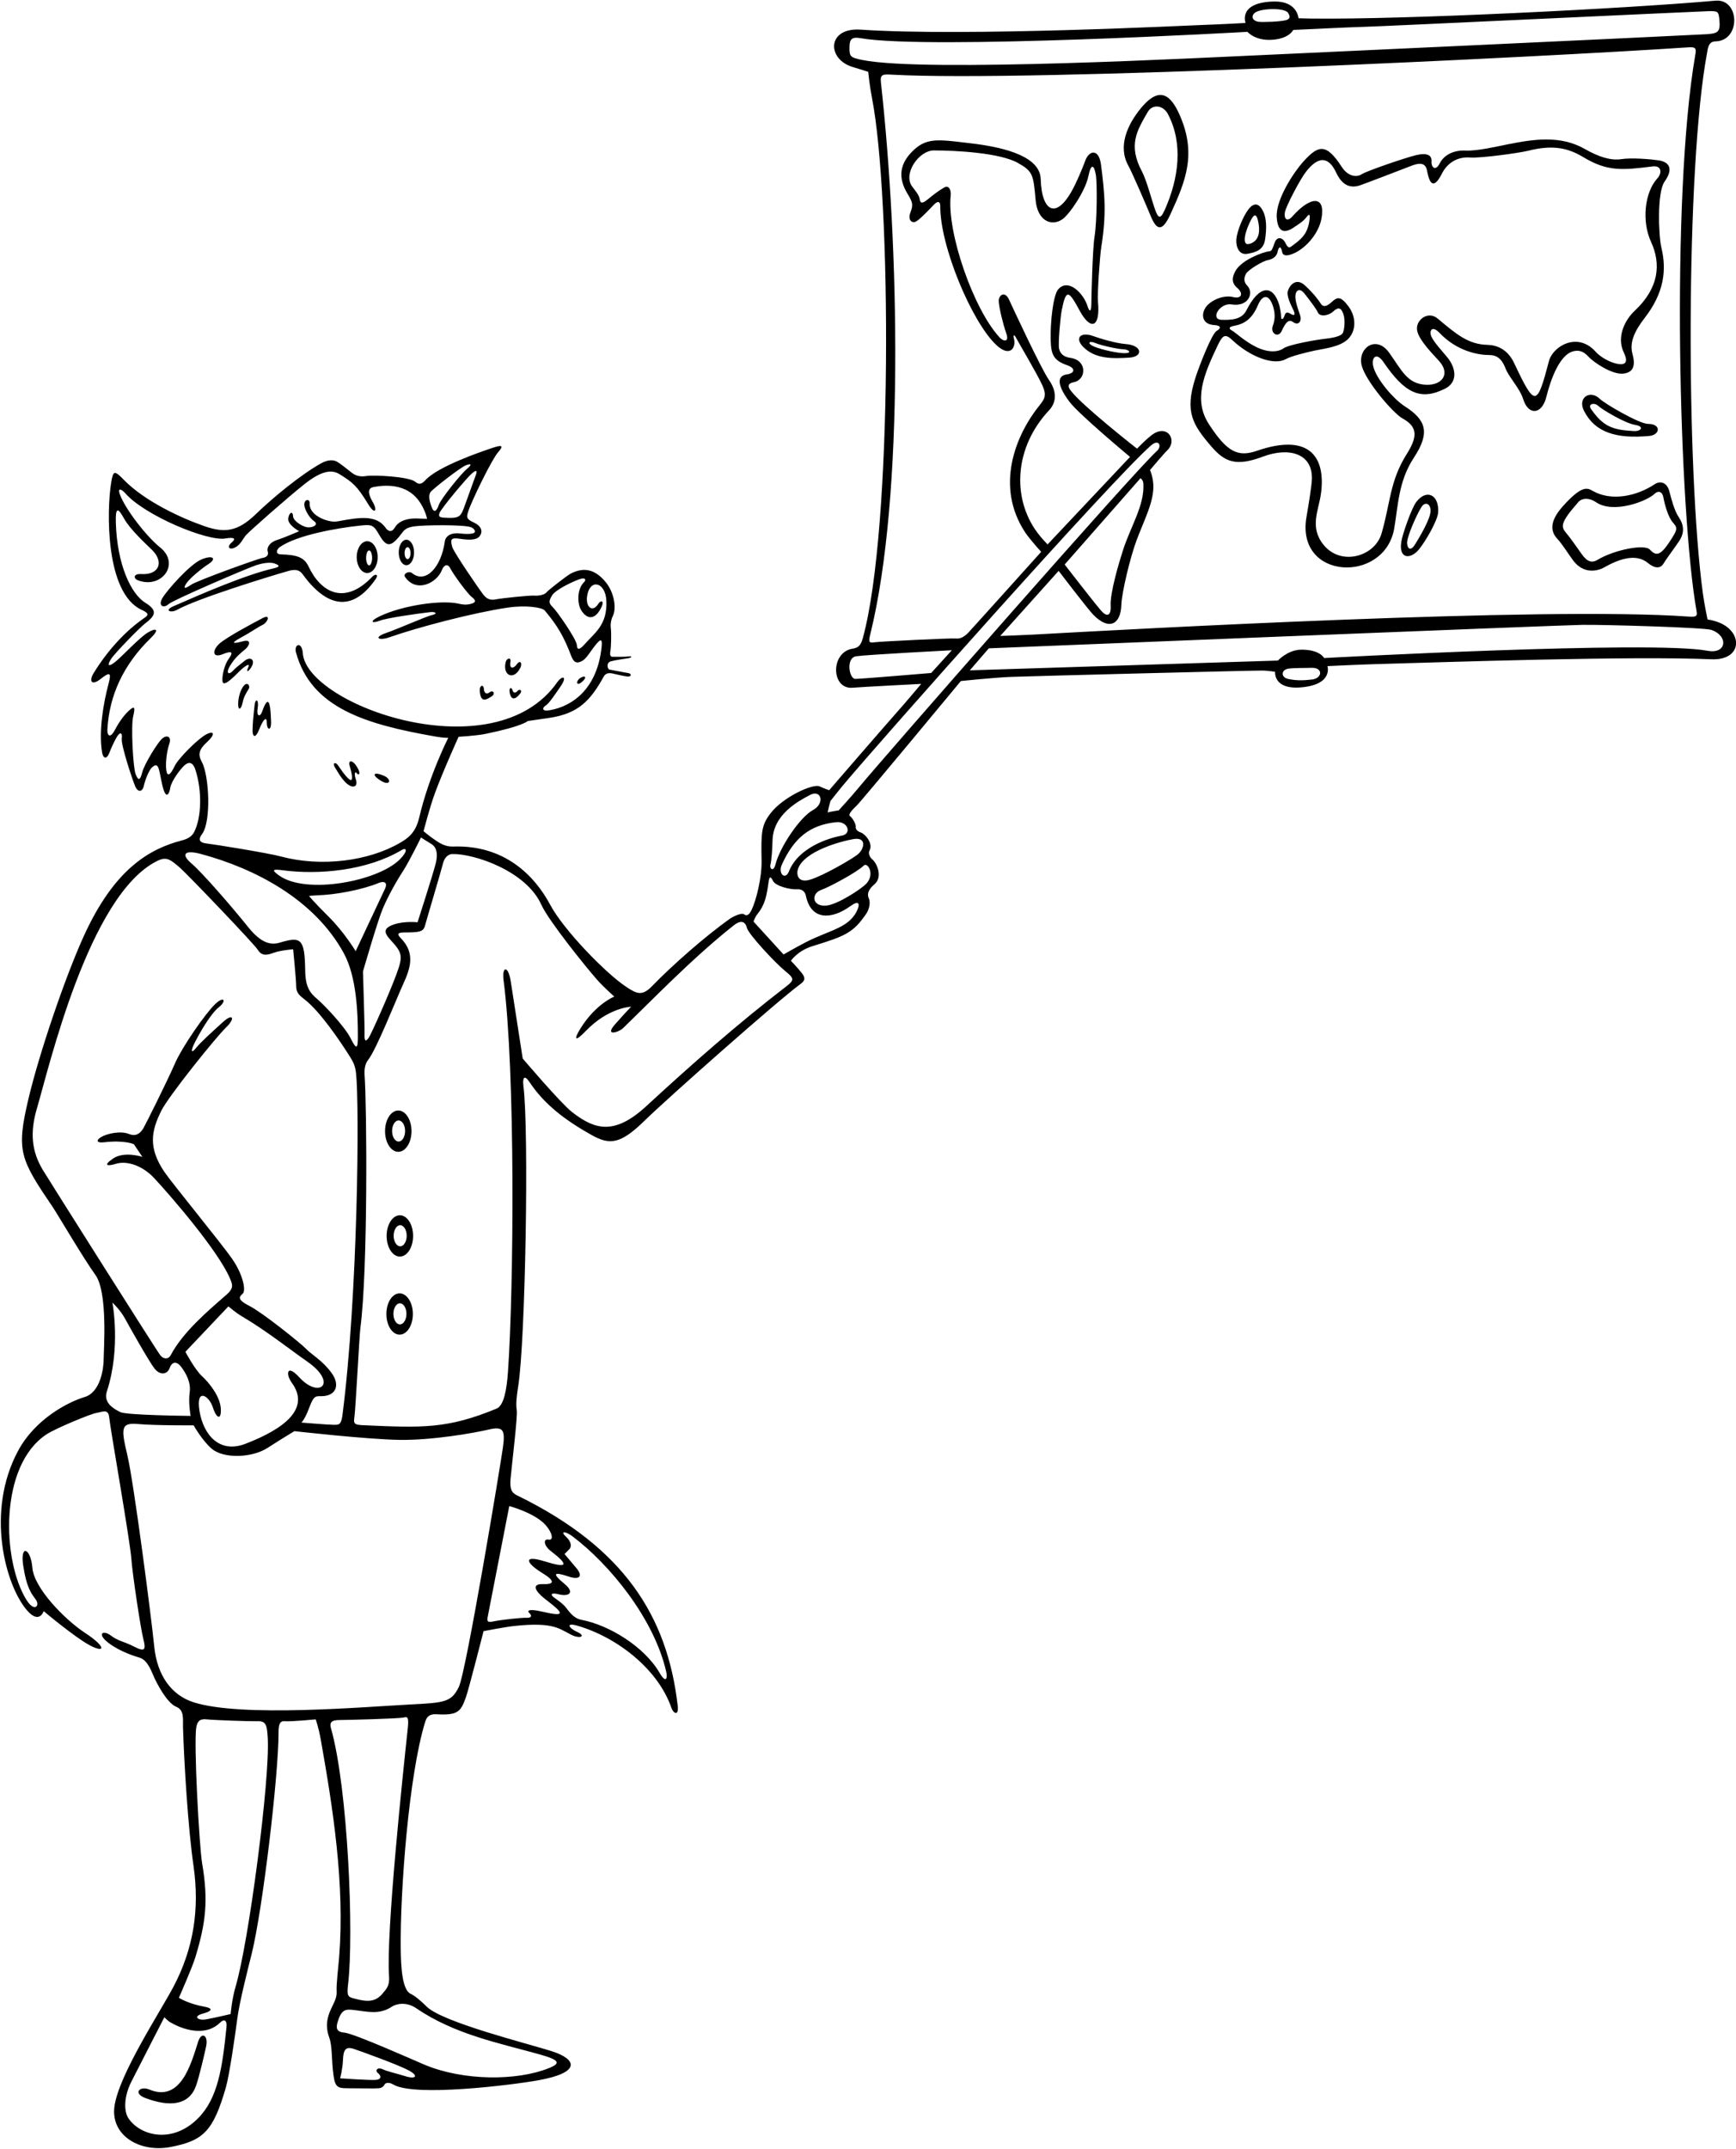 <?xml version="1.0" encoding="UTF-8"?>
<svg xmlns="http://www.w3.org/2000/svg" xmlns:xlink="http://www.w3.org/1999/xlink" width="547pt" height="677pt" viewBox="0 0 547 677" version="1.1">
<g id="surface1">
<path style=" stroke:none;fill-rule:nonzero;fill:rgb(0%,0%,0%);fill-opacity:1;" d="M 541.469 196.031 C 539.469 195.281 538.035 195.148 538.035 195.148 C 538.035 195.148 537.016 190.32 536.562 186.957 C 531.289 148.086 531.164 52.711 537.871 16.711 C 538.148 15.223 538.262 13.086 540.543 13.035 C 548.605 12.848 548.23 -0.473 540.539 0.211 C 511.91 2.742 442.395 6.23 412.914 5.844 C 410.914 5.82 409.145 5.742 409.145 5.742 C 409.145 5.742 408.812 0.332 401.477 0.477 C 389.938 0.703 392.469 7.234 392.469 7.234 C 392.469 7.234 384.344 7.684 379.566 7.836 C 374.789 7.984 304.289 11.586 271.164 9.336 C 260.512 8.609 260.434 18.703 268.766 21.133 C 271.164 21.836 273.566 22.633 273.566 22.633 C 273.566 22.633 273.969 26.836 274.766 30.934 C 280.84 62.066 281.383 166.391 271.867 201.031 C 271.242 203.309 270.488 204.047 268.664 204.336 C 261.516 205.469 261.859 217.406 268.801 216.633 C 270.375 216.461 290.266 215.434 290.266 215.434 C 290.266 215.434 285.242 221.441 282.469 224.531 C 279.691 227.625 261.266 248.934 261.266 248.934 C 261.266 248.934 259.266 248.234 258.266 247.734 C 256.242 246.723 246.738 251.043 242.766 256.234 C 239.914 259.961 239.781 262.18 239.969 271.234 C 240.07 276.293 238.289 283.836 236.664 286.934 C 235.977 288.246 235.219 288.656 234.469 288.031 C 233.742 287.43 231.004 288.684 229.914 289.461 C 222.059 295.078 212.051 303.867 205.469 310.633 C 202.359 313.824 200.746 313.152 197.316 310.875 C 190.629 306.434 177.512 292.785 173.406 285.09 C 168.453 275.805 158.988 266.133 142.789 266.672 C 140.539 266.746 138.965 265.91 136.969 264.531 C 134.969 263.156 133.453 261.832 133.453 261.832 C 133.453 261.832 135.414 254.359 136.867 250.336 C 139.316 243.531 144.496 232.102 144.496 232.102 C 144.496 232.102 150.137 231.766 152.855 231.211 C 164.789 228.77 166.289 227.141 166.289 227.141 C 166.289 227.141 171.426 226.395 173.164 226.133 C 182.16 224.773 185.988 220.816 190.266 213.074 C 190.527 212.602 191.23 211.77 192.918 212.145 C 194.605 212.52 196.867 213.07 197.867 213.133 C 198.867 213.195 199.164 212.211 197.914 212.02 C 196.664 211.836 192.715 211.023 192.066 210.934 C 191.422 210.844 190.875 208.762 192.5 208.32 C 194.121 207.879 196.914 207.531 198.039 207.336 C 199.164 207.133 199.297 206.605 197.918 206.793 C 196.539 206.98 193.555 206.863 192.98 206.895 C 192.406 206.926 192.078 206.34 192.328 205.09 C 192.578 203.84 192.656 199.27 192.473 197.957 C 192.281 196.645 192.566 195.133 193.066 194.133 C 194.348 191.57 193.488 186.676 190.969 183.527 C 187.395 179.055 183.699 178.664 179.766 180.734 C 178.578 181.359 172.645 185.984 172.164 186.633 C 171.688 187.281 169.93 187.758 168.367 187.633 C 166.805 187.508 158.051 188.445 156.176 188.82 C 154.301 189.195 153.254 188.598 152.066 187.031 C 150.883 185.469 143.016 174.027 142.516 172.34 C 141.719 169.648 142.297 169.332 144.98 169.734 C 147.48 170.109 149.914 170.211 150.98 169.086 C 151.898 168.109 152.445 166.035 149.164 164.531 C 146.809 163.453 147.008 162.801 147.566 161.031 C 148.539 157.949 154.949 144.703 156.969 142.434 C 158.387 140.836 158.723 139.934 155.664 140.934 C 151.059 142.441 138.039 146.953 134.066 151.234 C 132.789 152.609 132.027 152.73 130.855 151.77 C 128.801 150.094 117.652 149.586 115.477 149.945 C 113.977 150.195 112.367 150.121 110.867 148.934 C 109.367 147.746 107.289 146.086 106.23 145.461 C 105.164 144.836 103.414 144.711 101.164 145.961 C 95.02 149.375 86.211 156.539 80.543 162.02 C 74.77 167.598 70.637 167.891 64.535 165.789 C 56.957 163.18 45.508 157.82 39.031 151.16 C 36.004 148.051 35.652 148.227 35.02 152.086 C 33.613 160.633 33.098 186.855 44.668 192.133 C 46.699 193.059 46.957 193.656 45.703 194.508 C 39.418 198.77 33.797 205.098 29.566 211.934 C 27.832 214.734 28.996 215.977 31.52 214.016 C 34.625 211.598 35.195 211.676 34.168 215.531 C 32.547 221.605 31.066 230.422 32.168 237.031 C 32.488 238.965 33.645 239.395 34.523 236.988 C 35 235.68 36.25 232.965 37.062 231.777 C 37.875 230.59 38.617 230.734 38.367 232.734 C 38.117 234.734 41.73 245.711 42.605 247.711 C 43.48 249.711 44.891 249.527 45.328 247.527 C 45.766 245.527 47.016 242.477 47.926 241.715 C 48.832 240.953 49.547 240.605 50.043 242.27 C 50.535 243.934 51.105 248.086 51.855 249.586 C 52.605 251.086 53.293 250.211 53.668 248.086 C 54.043 245.961 56.863 242.215 58.121 241.098 C 59.375 239.98 60.73 239.836 61.605 242.586 C 63.691 249.137 63.547 257.504 61.145 262.16 C 60.531 263.348 59.305 264.234 57.367 264.734 C 47.168 267.367 36.098 273.633 26.469 294.734 C 20.605 307.57 12.355 331.781 8.969 346.133 C 5.066 362.652 6.293 365.035 16.668 380.332 C 18.234 382.645 26.117 396.133 30.066 401.633 C 34.016 407.133 32.668 425.086 32.668 428.086 C 32.668 431.086 31.668 438.586 26.668 440.086 C 21.668 441.586 11.168 446.836 5.668 457.086 C -4.598 476.211 1.707 499.363 8.469 507.234 C 12.418 511.836 13.766 507.531 13.766 507.531 C 13.766 507.531 23.617 515.836 28.367 518.336 C 33.117 520.836 33.566 518.836 26.867 514.434 C 20.168 510.031 10.703 500.152 10.203 493.902 C 9.703 487.652 6.297 486.332 7.297 493.082 C 8.297 499.832 9.727 501.82 11.227 503.82 C 12.727 505.82 10.867 508.031 8.367 504.031 C 0.535 491.504 -0.234 461.598 14.668 451.836 C 17.566 449.934 28.668 445.336 30.418 445.086 C 32.168 444.836 34.168 443.586 34.418 446.586 C 34.668 449.586 41.016 485.434 41.418 491.336 C 41.703 495.582 44.293 512.961 45.168 516.336 C 46.043 519.711 45.656 520.473 42.281 518.723 C 38.906 516.973 37.418 517.086 34.918 515.211 C 32.418 513.336 30.418 514.656 34.168 517.531 C 37.918 520.406 42.793 521.832 44.043 522.211 C 45.289 522.586 46.668 523.805 48.066 527.234 C 49.465 530.66 52.766 536.531 55.469 537.633 C 58.168 538.734 57.578 541.453 57.668 544.336 C 58.008 555.234 59.234 575.727 60.969 587.734 C 62.941 601.398 61.016 613.871 54.566 626.031 C 50.52 633.672 37.449 653.57 36.066 663.531 C 34.797 672.699 44.035 678.199 53.766 676.332 C 64.129 674.348 67.207 671.293 71.168 657.582 C 72.266 653.785 74.105 641.086 74.766 635.934 C 75.426 630.781 78.016 620.633 79.266 615.633 C 82.758 601.668 87.781 559.168 87.766 545.836 C 87.766 543.199 88.168 542.035 89.789 542.211 C 91.414 542.387 99.469 541.633 99.469 541.633 C 99.469 541.633 100.355 543.961 101.105 548.188 C 104.867 569.387 108.684 593.555 106.867 616.434 C 106.617 619.582 105.941 625.133 106.066 627.133 C 106.191 629.133 105.562 630.227 104.367 632.734 C 102.496 636.648 102.863 639.484 103.766 641.934 C 104.641 644.309 104.516 648.582 104.867 651.934 C 105.406 657.113 105.852 657.832 109.289 657.832 C 113.039 657.832 118.117 657.957 119.367 657.832 C 120.617 657.707 120.992 656.969 121.254 656.547 C 121.516 656.125 122.594 655.859 123.867 656.633 C 130.445 660.633 161.223 656.832 169.566 655.332 C 183.027 652.918 181.984 648.75 173.766 646.133 C 166.371 643.777 139.473 637.066 134.469 632.133 C 132.766 630.457 130.777 628.715 129.402 628.09 C 126.746 626.879 126.34 619.809 126.266 614.031 C 126.039 595.707 128.848 558.926 133.969 542.434 C 134.426 540.961 135.145 539.875 137.543 540.02 C 144.398 540.434 145.223 539.09 146.82 534.609 C 147.719 532.086 152.367 513.836 152.367 513.836 C 152.367 513.836 159.18 512.504 162.105 512.203 C 167.645 511.633 172.984 511.426 176.867 513.336 C 179.664 514.711 180.344 515.383 181.969 515.633 C 183.594 515.883 183.891 514.961 181.969 514.133 C 179.297 512.988 178.016 510.98 181.969 512.133 C 194.555 515.801 207.379 525.863 211.566 538.031 C 212.172 539.793 213.93 540.703 213.539 537.336 C 210.285 509.012 196.512 487.609 163.469 471.336 C 161.789 470.508 160.512 470.035 160.871 465.902 C 161.23 461.77 163.156 445.984 162.828 444.211 C 162.504 442.434 162.781 439.832 163.281 436.707 C 165.566 422.422 166.711 356.07 164.926 342.082 C 164.625 339.73 165.109 338.27 166.859 340.895 C 171.617 348.035 178.188 352.934 186.367 357.531 C 192.133 360.777 195.52 360.441 203.039 353.086 C 210.305 345.98 245.195 315.105 252.164 310.031 C 253.816 308.836 253.789 307.969 252.516 306.375 C 251.246 304.777 249.219 302.664 249.219 302.664 C 249.219 302.664 251.266 299.508 256.066 298.031 C 266.348 294.875 268.883 293.855 273.012 287.734 C 273.738 286.656 274.414 284.461 273.766 283.031 C 272.906 281.152 274.289 279.633 275.566 278.531 C 278.164 276.293 276.402 271.941 274.766 270.633 C 274.141 270.133 273.469 268.809 273.969 267.934 C 275.16 265.844 272.855 262.762 270.969 262.133 C 270.219 261.883 269.516 261.203 269.641 260.453 C 269.766 259.703 268.617 257.633 267.867 257.133 C 267.117 256.633 268.441 255.184 269.969 253.734 C 271.492 252.281 302.766 214.531 302.766 214.531 C 302.766 214.531 313.211 213.445 318.469 213.234 C 323.723 213.023 396.172 211.156 398.039 211.234 C 399.914 211.316 401.766 211.633 401.766 211.633 C 401.766 211.633 401.156 217.301 409.969 216.531 C 420.199 215.645 418.266 209.836 418.266 209.836 C 418.266 209.836 428.418 209.355 432.664 209.234 C 455.922 208.57 514.164 206.586 539.164 207.684 C 549.164 208.121 549.277 198.961 541.469 196.031 Z M 395.164 4.234 C 396.613 2.578 404.762 2.332 405.848 4.039 C 406.535 5.117 406.602 5.941 405.23 6.344 C 403.566 6.836 397.547 7.062 396.367 6.836 C 394.988 6.566 394.062 5.492 395.164 4.234 Z M 271.848 18.918 C 267.855 18.121 267.637 17.84 267.664 14.836 C 267.695 12.219 268.469 11.555 271.285 12.043 C 292.715 15.754 393.066 10.031 393.066 10.031 C 393.066 10.031 395.43 12.906 400.867 12.531 C 406.305 12.156 407.469 9.434 407.469 9.434 C 407.469 9.434 426.312 8.516 430.367 8.434 C 434.418 8.352 535.43 3.578 538.367 3.516 C 541.305 3.453 541.516 3.609 541.766 6.234 C 542.129 10.027 541.34 10.523 537.855 10.77 C 534.422 11.016 403.602 17.09 399.414 17.27 C 378.922 18.164 291.555 22.859 271.848 18.918 Z M 274.234 199.754 C 285 156.086 283.273 77.438 277.566 25.934 C 277.273 23.289 278.25 23.367 281.266 23.531 C 324.188 25.906 485.785 18 532.062 14.906 C 534.414 14.75 534.512 15.336 534.164 17.336 C 526.383 62.41 529.086 161.664 534.586 192.586 C 534.855 194.113 534.48 194.406 532.066 194.234 C 486.625 190.98 355.766 198.234 325.477 199.914 C 322.23 200.098 315.164 200.336 315.164 200.336 L 333.566 179.836 C 333.566 179.836 342.68 191.789 344.469 193.633 C 349.336 198.656 353.129 196.883 353.336 190.5 C 353.457 186.684 356.102 175.562 358.164 170.086 C 360.648 163.496 363.742 157.77 363.391 152.465 C 363.223 149.965 362.359 148.062 362.359 148.062 C 362.359 148.062 366.867 142.734 367.664 142 C 371.273 138.691 367.738 133.219 362.75 137.164 C 360.75 138.75 358.266 141.336 358.266 141.336 C 358.266 141.336 341 127.836 337.387 123.059 C 335.812 120.977 337.465 120.586 338.414 120.387 C 342.332 119.562 342.652 113.477 337.266 112.734 C 334.852 112.398 334.02 111.188 333.699 109.809 C 333.379 108.43 334.07 100.121 334.566 97.633 C 335.906 90.93 336.742 91.445 340.148 97.785 C 343.621 104.246 346.73 103.277 345.969 95.133 C 345.719 92.469 346.555 80.645 347.008 77.812 C 348.664 67.426 348.141 61.281 346.902 51.797 C 346.254 46.844 343.16 47.113 341.848 50.887 C 341.184 52.805 339.516 56.586 338.766 58.133 C 333.148 69.746 328.223 66.992 327.914 56.395 C 327.723 49.727 317.949 46.508 305.414 45.086 C 295.566 43.965 291.816 43.113 287.164 48 C 283.293 52.074 283.09 56.309 285.957 61.043 C 287.621 63.793 287.781 64.516 286.867 66.934 C 285.949 69.352 287.363 70.344 288.496 69.844 C 289.633 69.344 292.797 66.047 294.215 64.531 C 295.629 63.016 296.285 63.688 296.27 64.809 C 296.109 77.438 306.25 101.5 313.914 108.668 C 318.359 112.82 320.195 109.348 319.5 106.75 C 319.129 105.355 319.586 105.281 320.164 106.434 C 320.75 107.586 326.848 117.859 328.43 121.359 C 329.797 124.383 329.277 125.547 327.664 127.531 C 319.816 137.219 313.555 153.238 322.969 167.633 C 324.391 169.809 328.066 173.836 328.066 173.836 C 328.066 173.836 306.664 197.648 305.164 199.234 C 303.664 200.816 302.391 201.289 301.164 201.133 C 299.941 200.977 277.562 202.062 275.73 202.312 C 273.746 202.586 273.602 202.324 274.234 199.754 Z M 349.969 190.836 C 350.133 193.25 349.238 195.051 346.82 192.215 C 344.406 189.383 335.469 177.836 335.469 177.836 L 359.367 150.633 C 359.367 150.633 360.172 151.184 360.25 152.25 C 360.75 159 356.285 165.758 353.875 173.23 C 352.566 177.285 349.695 186.914 349.969 190.836 Z M 330.5 119.664 C 328.086 116.25 319.207 97.137 317.914 94.336 C 316.629 91.531 314.609 92.98 314.691 94.895 C 314.773 96.812 316.008 101.996 317.055 104.961 C 318.105 107.93 316.164 107.586 315 106.336 C 306.777 97.523 298.254 73.125 299.566 61.531 C 299.715 60.223 299.188 58.102 297.438 59.102 C 295.688 60.102 294 61.434 292.164 62.934 C 290.336 64.434 289.934 63.801 289.766 62.633 C 289.602 61.469 288.285 59.898 287.469 58.836 C 284.371 54.801 289.547 47.391 294.23 47.391 C 300.93 47.391 314.961 48.094 320.715 51.316 C 325.523 54.012 325.598 55.059 326.316 63.059 C 326.902 69.566 331.281 71.402 334.664 69.133 C 337.02 67.555 342 60.086 342.914 55.586 C 343.836 51.086 344.773 52.148 345.273 54.984 C 345.773 57.816 345.648 69.82 344.879 74.562 C 344.246 78.48 343.898 93.484 343.867 95.934 C 343.836 98.383 343.246 98.293 342.664 96.418 C 341.438 92.441 336.594 87.488 333.414 91.168 C 331.836 93 330.898 101.566 331.066 107.234 C 331.195 111.633 331.902 113.559 336.336 115.086 C 338.801 115.934 338.898 117.547 336.062 117.965 C 333.594 118.328 332.445 120.523 336.98 126.57 C 339.93 130.508 356.066 143.934 356.066 143.934 L 330.086 171.5 C 330.086 171.5 328.25 169.664 326.836 167.75 C 318.711 156.762 319.672 140.852 330.566 129.234 C 333.066 126.566 332.914 123.086 330.5 119.664 Z M 269.484 213.863 C 267.566 213.863 266.434 207.234 269.766 206.734 C 273.102 206.234 299.914 204.836 299.914 204.836 L 293.414 212 C 293.414 212 271.402 213.863 269.484 213.863 Z M 242.75 272.414 C 243.086 271.164 243.367 267.531 243.414 264.836 C 243.57 256.539 251.598 252.352 255.25 250.414 C 258.742 248.566 260.066 253.047 256.172 255.172 C 252.027 257.434 245.723 266.852 244.336 272.336 C 243.699 274.836 242.414 273.664 242.75 272.414 Z M 263.5 259 C 267.141 258.621 268.5 262.664 265.266 263.234 C 261.238 263.938 251.617 266.918 248.586 274.5 C 247.414 277.414 245.086 275.164 246.336 272.414 C 250.062 264.211 254.926 259.887 263.5 259 Z M 135.867 265.836 C 137.164 266.602 138.25 268.281 137.25 272.148 C 136.25 276.016 131.566 290.531 131.566 290.531 C 131.566 290.531 127.398 290.066 124.066 291.234 C 120.734 292.398 120.906 293.785 123.07 296.121 C 126.871 300.215 127.016 301.219 124.867 307.031 C 122.676 312.961 116.965 325.816 116.164 326.934 C 115.164 328.336 114.766 327.934 114.867 325.531 C 114.938 323.887 114.367 306.031 114.367 306.031 C 114.367 306.031 118.934 290.234 120.566 286.336 C 122.199 282.434 124.898 277.602 126.969 274.434 C 129.031 271.266 132.645 263.816 132.645 263.816 C 132.645 263.816 134.566 265.066 135.867 265.836 Z M 100.066 282.031 C 105.633 281.883 114.066 280.324 119.367 278.133 C 120.898 277.5 122.277 277.863 121.309 279.977 C 120.34 282.086 112.066 299.633 112.066 299.633 C 112.066 299.633 108.504 293.688 103.539 288.754 C 98.57 283.82 97.367 282.234 97.367 282.234 C 97.367 282.234 99.168 282.059 100.066 282.031 Z M 87.969 275.816 C 85.637 274.152 85.672 273.688 88.969 274.133 C 100.336 275.664 115.621 274.297 126.57 267.773 C 128.137 266.84 128.633 268.066 125.969 270.734 C 119.031 277.668 96.461 281.883 87.969 275.816 Z M 174 187.5 C 175.133 185.664 181.145 182.852 183 182.336 C 184.434 181.934 184.75 182.664 184.066 183.336 C 181.613 185.727 181.992 190.383 183.086 192.164 C 184.977 195.266 187.605 195.43 189.586 191.086 C 190.414 189.25 189.336 188.914 188.5 190.25 C 186.664 193.184 184.254 191.145 185.086 187.25 C 186.164 182.184 190.836 183.52 191.066 189.336 C 191.367 196.848 187.473 199.27 184.164 203 C 182.867 204.469 181.852 205.066 181.766 203.234 C 181.684 201.398 175.504 192.539 174.164 191.25 C 172.828 189.961 172.867 189.336 174 187.5 Z M 148.75 149.086 C 150.336 147.75 150.414 148.449 149.867 149.836 C 149.316 151.219 147.445 156.617 146.164 160.031 C 145.191 162.633 144.582 163.254 141.164 163.133 C 138.836 163.051 137.969 163.031 138.5 161.586 C 139.031 160.133 147.172 150.41 148.75 149.086 Z M 135.676 154.992 C 136.426 153.992 145.016 147.273 146.762 146.59 C 148.676 145.84 148.668 146.441 147.086 147.75 C 145.164 149.336 138.879 157.203 138.246 159.09 C 137.609 160.973 136.762 161.758 136.012 159.758 C 135.262 157.758 134.926 155.992 135.676 154.992 Z M 63.672 262.73 C 66.609 258.797 65.922 244.254 63.582 240 C 62.301 237.664 62.684 236.066 65.266 233.734 C 67.852 231.398 67.582 230 65 231.336 C 62.418 232.664 56.133 238.934 54.969 241.434 C 53.801 243.934 52.75 244.914 52.418 242.75 C 52.082 240.586 52.516 236.734 53.348 234.32 C 54.18 231.902 52.418 231.336 50.918 232.836 C 49.418 234.336 45.48 240.719 44.812 243.305 C 44.148 245.887 43.582 246 42.75 243.914 C 41.918 241.836 41.219 228.719 41.969 225.633 C 42.719 222.551 42.25 222.414 40.75 223.75 C 39.25 225.086 37.668 227.164 36.168 230 C 34.668 232.836 33.75 231.586 33.832 229.914 C 34.379 219.012 38.98 209.266 47.5 201 C 50.332 198.25 49.27 197.637 46.586 199.254 C 43.902 200.871 38.723 206.531 36.418 208.414 C 34.109 210.301 33.684 209.648 34.969 207.633 C 36.25 205.617 44.164 197.609 45.566 196.531 C 48.75 194.086 49.996 192.477 45.832 189.914 C 41.234 187.09 36.918 177.836 36.5 164.75 C 36.34 159.672 37.168 159.836 39.082 163.336 C 41 166.836 46.145 171.488 47.918 173.25 C 51.809 177.113 50.062 181.176 44.566 180.836 C 41.898 180.664 42.082 182.25 43.332 182.75 C 50.82 185.746 57 177.664 50.418 172.414 C 46.184 169.039 39.438 160.383 37.734 155.645 C 36.984 153.562 38.316 154.062 39.48 155.395 C 45.613 162.402 65.324 170.578 70.969 169.633 C 73.75 169.164 74.473 169.609 73.066 170.836 C 71.148 172.5 72.469 173.336 74.168 172.414 C 75.867 171.5 76.5 169.75 77.5 168.586 C 78.5 167.414 90.809 156.547 96.082 152.395 C 101.355 148.242 104.539 147.863 106.957 149.363 C 111.172 151.98 112.422 152.941 116.105 158.961 C 118.148 162.293 119.027 160.801 117.445 158.133 C 115.863 155.465 115.836 153.766 117.664 153.434 C 120.117 152.988 128.27 151.578 132.586 158.664 C 134.227 161.363 134.566 163.434 134.566 163.434 C 134.566 163.434 132.73 163.387 131.664 163.336 C 129.035 163.207 125.801 163.754 124.367 166.234 C 123.422 167.867 122.262 167.367 121.512 166.285 C 118.66 162.164 113.367 162.914 106.656 164.191 C 104.996 164.508 103.75 164.164 102.664 163.836 C 100.223 163.082 97.418 161.227 97.582 158.586 C 97.668 157.25 96.25 157.086 95.918 158.5 C 95.582 159.914 97.363 163.09 98.863 164.09 C 100.363 165.09 99.148 166.051 97.367 166.133 C 95.582 166.219 92.332 164.086 92.332 162.586 C 92.332 161.086 91.168 161.164 90.832 163.25 C 90.5 165.336 94.266 167.336 94.266 167.336 C 94.266 167.336 89.969 169.234 87.332 170.086 C 84.699 170.934 84.02 172.719 84.355 173.719 C 84.688 174.719 84.191 175.52 82.75 175.75 C 81.309 175.98 62.082 182.898 60.168 184.234 C 58.25 185.566 57.602 185.504 58.684 183.836 C 59.77 182.172 63.316 179.242 65.832 177.586 C 68.348 175.926 67.051 174.734 63.469 176.234 C 59.883 177.734 52.668 185.836 51.168 188.414 C 49.668 191 51.668 191.664 53.082 190.336 C 54.5 189 78.074 178.906 80.75 178.039 C 83.43 177.172 85.469 177.133 86.5 177.5 C 87.531 177.867 88.852 178.449 86.266 179.031 C 77.285 181.062 62.887 187.367 54.582 191 C 51.684 192.27 53.75 193.25 55.832 192.086 C 62.035 188.609 84.449 181.684 90.969 179.836 C 93.434 179.133 94.574 179.82 95.309 180.84 C 102.703 191.031 110.836 193.336 118.402 182.367 C 119.379 180.953 118.27 180.68 117.379 181.609 C 108.5 190.914 101.07 186.574 97.238 178.484 C 95.91 175.68 93.852 174.781 88.469 174.633 C 86.648 174.586 87.164 173.039 88.164 172.34 C 93.602 168.535 106.312 166.336 113.336 165.586 C 117.125 165.176 117.641 165.246 119.5 168.5 C 121.891 172.684 123.336 172.387 126.867 167.633 C 127.395 166.922 128.227 166.191 130.164 165.871 C 133.555 165.316 146.348 165.254 148.414 166.086 C 149.664 166.586 150.133 167.781 148.969 168.031 C 147.801 168.281 146.992 168.246 144.664 168.031 C 141.586 167.75 140.336 169.25 140.164 170.5 C 139.086 178.621 134.148 184.027 129.848 180.547 C 128.797 179.695 126.996 180.797 127.562 181.645 C 131.113 186.977 137.711 183.668 139.27 179.504 C 139.77 178.172 141 177.25 141.914 179.086 C 142.836 180.914 147.246 186.988 148.66 188.07 C 150.078 189.156 149.965 189.816 148.398 190.215 C 146.832 190.617 145.945 190.48 144.312 190.129 C 138.938 188.977 126.965 190.656 119.664 194.133 C 116.164 195.801 117.164 196.5 119.664 195.531 C 121.992 194.633 131.336 193.336 135.469 192.836 C 137.258 192.617 138.164 193.336 135.867 193.836 C 134.203 194.195 125.531 198.066 121.566 199.434 C 117.602 200.801 119.266 201.969 122.766 200.734 C 131.574 197.629 149.102 193.016 159.961 191.41 C 165.594 190.574 170.801 191.301 171.664 192.336 C 175.672 197.109 177.695 200.59 180 206.664 C 180.773 208.703 181.727 209.18 183.5 208.164 C 184.664 207.5 185.754 205.684 187.066 203.934 C 189.164 201.133 189.848 200.945 189.566 203.734 C 188.266 216.734 180.602 222.434 173.289 223.723 C 170.457 224.223 170.898 222.867 171.969 222.234 C 173.031 221.602 175.031 218.531 176.566 216.336 C 178.965 212.891 177.137 212.688 175.566 214.934 C 155.695 243.34 96.629 222.137 95.414 205.789 C 95.129 201.93 92.547 202.891 93.266 205.531 C 98.031 223.004 115.137 228.172 137.266 232.031 C 140.133 232.531 141.25 232.414 141.25 232.414 C 141.25 232.414 135.164 244.336 132.066 257.633 C 130.91 262.586 128.199 264.234 126.164 265.434 C 116.18 271.328 101.066 273.164 88.668 269.836 C 84.441 268.699 67.477 265.98 65.266 265.734 C 62.527 265.43 62.492 264.312 63.672 262.73 Z M 63.367 269.031 C 80.188 273.562 99.023 283.223 108.336 300.289 C 112.383 307.711 112.766 319.223 112.766 326.531 C 112.766 330.531 112.301 330.723 110.469 327.059 C 108.633 323.391 102.102 316.5 99.867 314.633 C 97.633 312.766 96.242 310.852 96.168 305.836 C 96.016 295.676 94.91 294.906 88.125 296.949 C 85.59 297.715 82.496 297.398 78.266 292.133 C 73.102 285.699 63.867 275.031 60.367 272.031 C 56.867 269.031 58.168 267.633 63.367 269.031 Z M 13.473 368.523 C 9.988 362.715 9.355 356.789 11.668 349.031 C 15.387 336.539 27.934 282.012 49.441 271.258 C 52.379 269.789 53.523 270.586 56.676 273.324 C 58.973 275.324 80.016 297.254 81.266 299.254 C 82.516 301.254 84.191 300.906 86.266 300.133 C 88.344 299.359 92.367 299.031 92.367 299.031 C 92.367 299.031 93.328 308.715 93.328 310.715 C 93.328 312.715 94.344 313.586 95.969 314.836 C 100.691 318.469 107.039 327.73 110.309 332.945 C 111.484 334.82 111.941 335.957 112.18 338.082 C 113.289 348.027 112.789 407.711 107.914 445.711 C 107.508 448.895 106.789 448.836 105.164 448.836 C 103.539 448.836 94.969 448.133 94.969 448.133 C 94.969 448.133 96.023 447.242 97.449 443.422 C 98.875 439.594 99.465 439.824 101.164 439.824 C 105.902 439.824 107.223 436.359 104.539 432.586 C 101.789 428.711 98.094 426.656 96.469 424.934 C 94.844 423.211 82.742 413.508 78.668 411.434 C 74.594 409.359 75.344 408.531 76.469 407.531 C 77.594 406.531 76.543 401.461 73.168 396.586 C 69.793 391.711 54.211 372.723 51.836 369.223 C 46.672 361.609 47.605 356.406 50.793 349.961 C 53.098 345.285 68.168 326.586 71.168 323.734 C 74.168 320.883 73.535 318.969 70.238 321.969 C 66.938 324.969 63.141 328.383 61.766 330.133 C 60.391 331.883 59.793 331.461 61.543 328.086 C 63.293 324.711 66.477 319.27 68.977 317.27 C 71.477 315.27 70.641 313.586 67.766 316.336 C 64.891 319.086 57.531 329.484 55.066 335.133 C 52.602 340.781 45.906 354.176 45.168 355.434 C 44.008 357.398 42.5 357.984 40.668 357.234 C 37.918 356.109 33.719 357.133 31.969 358.133 C 30.219 359.133 30.293 360.121 32.793 359.836 C 39.273 359.086 42.168 360.434 42.168 360.434 L 44.867 364.434 C 44.867 364.434 39.168 362.559 35.668 364.934 C 32.168 367.309 34.094 367.383 36.469 366.633 C 40.133 365.477 45.074 367.375 48.48 371.02 C 53.969 376.883 68.742 394.062 72.422 402.645 C 73.328 404.754 73.703 405.812 71.332 407.879 C 65.414 413.035 57.668 419.586 53.766 426.934 C 53.078 428.234 51.586 428.246 50.535 426.965 C 49.48 425.688 14.973 371.023 13.473 368.523 Z M 91.969 435.633 C 97.832 443.695 89.66 450.094 77.258 454.844 C 69.16 457.941 64.117 452.031 62.867 444.531 C 61.617 437.031 65.867 439.586 67.066 443.336 C 68.266 447.086 69.816 447.383 69.566 443.633 C 69.316 439.883 65.98 435.656 63.668 433.531 C 61.352 431.41 58.418 425.836 58.418 425.836 L 71.969 411.531 C 71.969 411.531 74.273 413.523 76.168 414.633 C 83.668 419.031 91.305 425.062 96.969 429.031 C 106.473 435.699 100.664 440.836 94.266 433.836 C 90.328 429.523 89.969 432.883 91.969 435.633 Z M 33.668 438.336 C 38.168 424.586 35.418 410.336 35.418 410.336 C 35.418 410.336 37.867 412.586 39.367 415.336 C 40.867 418.086 46.918 428.836 48.668 431.086 C 50.418 433.336 52.719 433.031 53.469 430.934 C 54.219 428.836 55.742 428.766 57.129 430.637 C 58.516 432.508 60.234 435.383 59.766 438.633 C 59.297 441.887 60.066 446.031 60.066 446.031 C 60.066 446.031 39.918 445.836 37.918 444.836 C 35.918 443.836 32.477 441.969 33.668 438.336 Z M 71.367 638.531 C 70.078 651.305 68.684 661.016 62.367 667.332 C 54.105 675.594 43.953 672.672 40.418 667.207 C 39.043 665.082 38.961 660.535 41.418 655.707 C 45.043 648.582 51.793 635.457 51.793 635.457 C 51.793 635.457 52.785 636.562 53.727 637.098 C 59.066 640.141 65.352 641.078 69.293 637.207 C 70.719 635.809 71.57 636.496 71.367 638.531 Z M 74.223 625.855 C 73.086 629.668 72.668 634.457 72.668 634.457 C 72.668 634.457 67.793 635.613 65.043 636.113 C 62.293 636.613 60.691 635.184 63.867 634.332 C 67.043 633.484 67.117 632.633 64.367 632.133 C 59.199 631.195 56.367 629.332 56.367 629.332 C 56.367 629.332 60.566 619.832 61.566 616.531 C 64.836 605.738 65.707 598.75 63.668 586.832 C 62.82 581.879 60.957 548.898 61.867 544.031 C 62.242 542.031 63.141 541.383 65.266 541.633 C 67.391 541.883 79.418 542.281 81.043 542.211 C 83.82 542.078 84.129 543.379 84.367 547.531 C 85.102 560.383 78.406 611.809 74.223 625.855 Z M 127.781 654.051 C 124.531 653.051 122.164 652.582 120.539 651.832 C 118.914 651.082 118.066 652.281 119.066 653.031 C 120.066 653.781 120.414 655.082 118.289 655.207 C 116.164 655.332 107.164 654.707 107.164 654.707 C 107.164 654.707 107.941 651.934 108.066 648.934 C 108.191 645.934 108.766 644.531 111.469 645.434 C 113.91 646.246 125.539 650.457 128.789 652.207 C 132.039 653.957 131.031 655.051 127.781 654.051 Z M 131.164 632.633 C 143.293 640.906 157.227 643.578 170.039 647.168 C 176.414 648.957 176.781 649.969 172.867 651.531 C 162.836 655.547 145.898 655.539 133.676 650.379 C 130.777 649.152 111.527 640.562 108.527 640.312 C 105.91 640.094 105.859 638.762 106.367 637.031 C 107.492 633.199 108.734 632.883 111.066 633.133 C 115.691 633.633 119.426 634.828 123.469 632.133 C 124.969 631.133 128.156 630.578 131.164 632.633 Z M 128.469 544.633 C 126.887 559.27 121.602 609.184 122.59 622.586 C 122.816 625.637 121.664 626.582 120.789 627.707 C 118.254 630.973 115.441 630.594 111.469 629.531 C 109.594 629.031 109.246 628.691 109.676 625.086 C 111.539 609.332 109.664 563.336 104.266 544.336 C 103.812 542.73 104.367 541.836 106.867 541.836 C 108.996 541.836 126.016 541.406 127.266 541.031 C 128.516 540.656 128.844 541.156 128.469 544.633 Z M 144.566 531.434 C 142.219 536.234 140.016 536.383 129.367 536.934 C 114.773 537.688 76.043 541.078 60.969 536.234 C 53.969 533.984 49.484 527.73 48.586 518.578 C 47.684 509.43 42.168 467.086 40.168 458.586 C 38.168 450.086 37.918 448.086 43.418 448.586 C 48.918 449.086 61.012 449.004 61.012 449.004 C 61.012 449.004 63.637 453.707 66.668 456.336 C 70.418 459.586 79.367 459.281 84.266 456.133 C 89.168 452.984 92.766 450.836 92.766 450.836 C 92.766 450.836 115.664 453.434 125.914 453.586 C 136.164 453.734 149.316 451.434 153.969 450.336 C 158.617 449.234 159.219 450.484 158.469 455.934 C 157.719 461.383 146.914 526.633 144.566 531.434 Z M 180.414 483.988 C 192.047 492.77 206.035 509.758 209.914 526.586 C 210.414 528.75 209.816 530.398 207.867 527.031 C 203.016 518.656 191.828 511.895 183.227 510.277 C 181.195 509.895 179.887 508.512 178.465 506.574 C 177.5 505.25 175.664 504.031 174.566 503.234 C 173.469 502.434 173.406 501.566 175.973 502.215 C 179.418 503.086 181.094 501.621 177.969 499.031 C 173.543 495.371 174.75 495.176 179.164 496.633 C 182.879 497.855 183.578 496.355 181.664 494.031 C 180.5 492.617 177.867 489.531 177.867 489.531 C 177.867 489.531 178.934 488.531 179.469 487.934 C 180 487.336 180.25 485.836 178.336 484.086 C 176.414 482.336 178.078 482.223 180.414 483.988 Z M 171.914 480.414 C 174 482.75 174.586 485.336 172.836 485 C 171.086 484.664 171.352 486.898 173.469 488.531 C 179.527 493.211 178.836 494.086 171.566 491.836 C 164.57 489.668 165.801 492.422 170.836 495.5 C 174.914 498 174.836 499.164 170.969 499.031 C 167.969 498.93 167.77 500.66 172.129 504 C 178 508.5 178.145 509.379 170.566 507.633 C 167.086 506.832 165.797 507.227 166.797 508.141 C 167.797 509.059 167.352 509.719 165.867 509.633 C 164.383 509.551 157.867 510.266 155.664 510.734 C 153.469 511.199 153.367 510.836 153.766 508.836 C 154.164 506.836 160.469 474.434 160.469 474.434 C 160.469 474.434 168.484 476.574 171.914 480.414 Z M 247.867 310.633 C 232.789 322.23 218.199 335.031 203.664 348.434 C 193.598 357.719 187.422 355.898 180.266 350.336 C 176.664 347.531 164.699 333.445 164.699 333.445 C 164.699 333.445 161.742 314.453 160.941 309.203 C 160.141 303.953 158.102 304.371 158.664 308.734 C 162.414 337.586 161.906 405.336 160.066 432.031 C 159.664 437.836 158.766 442.781 156.469 443.734 C 140.984 450.129 133.152 449.809 114.414 448.961 C 111.664 448.836 111.344 448.496 111.664 446.461 C 112.039 444.086 113.234 420.742 113.539 418.461 C 115.988 399.961 115.566 347.633 114.887 338.844 C 114.723 336.711 115.086 335.051 115.969 333.934 C 118.656 330.523 124.859 314.766 127.066 309.934 C 129.281 305.086 130.941 300.309 126.316 295.57 C 124.84 294.059 125.441 293.734 127.766 293.734 C 132.184 293.734 133.414 293.461 133.891 291.672 C 134.336 289.988 139.121 273.941 139.594 271.965 C 140.07 269.988 141.391 269.059 142.469 269.031 C 149.359 268.871 165.797 274.348 170.57 285.004 C 172.844 290.07 184.867 304.941 188.156 308.656 C 190.328 311.105 193.566 313.934 193.566 313.934 C 193.566 313.934 187.719 316.223 182.902 323.98 C 180.652 327.605 181.219 328.285 184.508 324.848 C 191.684 317.348 198.867 317.133 198.867 317.133 C 198.867 317.133 197.176 318.848 193.777 322.699 C 190.379 326.551 194.867 325.281 196.367 323.836 C 205.43 315.074 218.289 301.711 231.164 291.531 C 233.531 289.664 234.848 290.305 235.348 292.305 C 235.848 294.305 244.316 303.406 247.566 306.031 C 250.219 308.176 250.309 308.754 247.867 310.633 Z M 270.266 286.336 C 267.867 292.328 261.566 292.867 253.867 296.836 C 251.012 298.305 246.891 300.676 246.891 300.676 L 237.438 290.316 C 237.438 290.316 237.867 288.914 238.664 287.934 C 241.133 284.902 241.59 281.973 242.164 277.914 C 242.414 276.164 242.754 275.828 243.555 277.492 C 244.355 279.16 249.148 280.301 251.066 280.133 C 252.984 279.969 253.734 281.23 253.902 282.066 C 255.496 290.027 261.98 289.742 267.969 285.434 C 270.586 283.551 270.934 284.664 270.266 286.336 Z M 273 278.336 C 271.578 279.883 263.898 285.039 260.234 285.289 C 255.793 285.59 255.559 281.438 258.766 280.336 C 261.184 279.5 270.086 274.75 272.164 272.664 C 273.352 271.48 275.75 275.336 273 278.336 Z M 268.867 264.336 C 273.219 263.559 272.41 267.477 270.164 269.234 C 268.25 270.734 259.488 275.82 255.336 277.086 C 251.18 278.348 250.883 275.219 251.469 273.633 C 253.465 268.211 264.441 265.121 268.867 264.336 Z M 271.066 247.531 C 268.32 250.871 264.27 255.277 264.27 255.277 C 264.27 255.277 261.117 255.766 260.867 255.934 C 260.617 256.102 261.664 252.336 261.664 252.336 C 261.664 252.336 264.047 249.289 265.293 247.793 C 276.52 234.266 350.648 150.801 362.664 140.336 C 365.25 138.086 366.148 140.617 364.566 142.031 C 357.336 148.504 277.828 239.32 271.066 247.531 Z M 413.402 214.059 C 410.266 214.426 408.316 214.383 405.898 213.883 C 403.484 213.383 403.684 210.938 405.977 210.637 C 408.246 210.336 411.27 210.473 413.062 210.379 C 417 210.164 416.75 213.664 413.402 214.059 Z M 538 205 C 520.488 201.664 417.227 207.293 417.227 207.293 C 417.227 207.293 415.84 204.543 409.836 204.664 C 405.75 204.75 402.648 208.086 402.648 208.086 L 305.586 211.164 L 311.566 204.234 C 311.566 204.234 492 196.914 498.664 196.836 C 505.336 196.75 536.914 197.664 539.164 198.414 C 544.699 200.262 544.129 206.168 538 205 "/>
<path style=" stroke:none;fill-rule:nonzero;fill:rgb(0%,0%,0%);fill-opacity:1;" d="M 62.418 643.207 C 60.172 650.316 56.871 662.359 47.035 658.227 C 44.059 656.977 41.785 659.41 45.785 660.91 C 53.699 663.883 59.586 663.109 61.754 657.086 C 62.777 654.234 64.562 646.527 64.969 644.531 C 65.668 641.082 63.469 639.883 62.418 643.207 "/>
<path style=" stroke:none;fill-rule:nonzero;fill:rgb(0%,0%,0%);fill-opacity:1;" d="M 125.914 407.43 C 123.613 407.43 121.746 410.34 121.746 413.934 C 121.746 417.527 123.613 420.438 125.914 420.438 C 128.223 420.438 130.09 417.527 130.09 413.934 C 130.09 410.34 128.223 407.43 125.914 407.43 Z M 126.016 417.207 C 124.883 417.207 123.965 415.719 123.965 413.883 C 123.965 412.047 124.883 410.559 126.016 410.559 C 127.148 410.559 128.066 412.047 128.066 413.883 C 128.066 415.719 127.148 417.207 126.016 417.207 "/>
<path style=" stroke:none;fill-rule:nonzero;fill:rgb(0%,0%,0%);fill-opacity:1;" d="M 125.996 382.828 C 123.691 382.828 121.824 385.742 121.824 389.336 C 121.824 392.926 123.691 395.84 125.996 395.84 C 128.301 395.84 130.164 392.926 130.164 389.336 C 130.164 385.742 128.301 382.828 125.996 382.828 Z M 126.094 392.605 C 124.965 392.605 124.043 391.117 124.043 389.281 C 124.043 387.449 124.965 385.961 126.094 385.961 C 127.227 385.961 128.145 387.449 128.145 389.281 C 128.145 391.117 127.227 392.605 126.094 392.605 "/>
<path style=" stroke:none;fill-rule:nonzero;fill:rgb(0%,0%,0%);fill-opacity:1;" d="M 125.496 362.84 C 127.801 362.84 129.664 359.926 129.664 356.336 C 129.664 352.742 127.801 349.828 125.496 349.828 C 123.191 349.828 121.324 352.742 121.324 356.336 C 121.324 359.926 123.191 362.84 125.496 362.84 Z M 125.594 352.961 C 126.727 352.961 127.645 354.449 127.645 356.281 C 127.645 358.117 126.727 359.605 125.594 359.605 C 124.465 359.605 123.543 358.117 123.543 356.281 C 123.543 354.449 124.465 352.961 125.594 352.961 "/>
<path style=" stroke:none;fill-rule:nonzero;fill:rgb(0%,0%,0%);fill-opacity:1;" d="M 70.168 206.086 C 73.469 204.734 73.398 205.699 72.066 207.531 C 70.734 209.367 70.082 212.379 70.066 214.031 C 70.051 215.832 70.918 216.086 75.266 211.633 C 76.902 209.961 79.086 208.477 78.199 210.273 C 77.316 212.074 78.5 211.586 79.418 209.75 C 80.332 207.914 79 206.664 77.082 208.164 C 75.168 209.664 74.117 210.5 73.367 211.336 C 72.148 212.688 70.844 212.27 72.734 209.328 C 74.234 206.996 75.934 205.617 77.266 204.531 C 78.602 203.449 79.469 201.199 76.469 202.031 C 73.469 202.867 72.516 202.684 75.766 200.934 C 79.016 199.184 81.184 197.586 82.766 196.836 C 84.352 196.086 85.504 193.242 82.668 194.75 C 80.176 196.074 71.75 200.5 69.25 202.664 C 66.75 204.836 66.867 207.434 70.168 206.086 "/>
<path style=" stroke:none;fill-rule:nonzero;fill:rgb(0%,0%,0%);fill-opacity:1;" d="M 76.918 215.914 C 75.539 217.391 74.898 220.586 75.066 222.336 C 75.234 224.086 76.133 223.066 76.469 221.234 C 76.801 219.398 77.832 217.898 78.367 217.031 C 78.898 216.164 78.082 214.664 76.918 215.914 "/>
<path style=" stroke:none;fill-rule:nonzero;fill:rgb(0%,0%,0%);fill-opacity:1;" d="M 82.566 224.234 C 81.926 226.016 80.773 225.637 81.168 223.234 C 81.668 220.164 80.473 220.008 80.25 221.914 C 79.949 224.488 79.582 228 79.582 230.086 C 79.582 232.164 80.473 232.828 81.723 229.66 C 82.973 226.492 84.082 225.5 84.082 227.75 C 84.082 230 85.5 230.414 85.418 227.414 C 85.188 219.168 84.082 220 82.566 224.234 "/>
<path style=" stroke:none;fill-rule:nonzero;fill:rgb(0%,0%,0%);fill-opacity:1;" d="M 108.5 246.086 C 110.73 248.594 113.098 248.281 112.066 245.336 C 111.484 243.664 111.949 242.836 112.414 243.586 C 112.883 244.336 113.902 243.984 112.586 241.75 C 111.039 239.137 109.695 239.523 110.137 241.062 C 111.75 246.664 111.066 247.836 106.48 241.055 C 105.738 239.961 104.586 240.25 105.586 241.836 C 106.586 243.414 107.164 244.586 108.5 246.086 "/>
<path style=" stroke:none;fill-rule:nonzero;fill:rgb(0%,0%,0%);fill-opacity:1;" d="M 119.836 245.836 C 123.02 247.871 123.605 245.496 120.895 244.34 C 117.918 243.062 116.816 243.902 119.836 245.836 "/>
<path style=" stroke:none;fill-rule:nonzero;fill:rgb(0%,0%,0%);fill-opacity:1;" d="M 163.969 210.336 C 164.633 209 163.949 207.734 162.867 209.234 C 161.781 210.734 160.414 210.836 160.844 208.41 C 161.086 207.035 159.68 207.203 159.336 208.586 C 158.297 212.738 161.848 214.57 163.969 210.336 "/>
<path style=" stroke:none;fill-rule:nonzero;fill:rgb(0%,0%,0%);fill-opacity:1;" d="M 163.074 217.652 C 162.574 218.32 161.766 218.359 161.543 217.578 C 161.164 216.25 160.387 216.602 160.566 217.934 C 160.914 220.5 162.215 220.648 163.883 218.52 C 164.801 217.355 163.574 216.988 163.074 217.652 "/>
<path style=" stroke:none;fill-rule:nonzero;fill:rgb(0%,0%,0%);fill-opacity:1;" d="M 154.969 219.336 C 156.164 218.566 155.414 217.184 154.25 218.102 C 153.082 219.02 152.496 217.961 152.469 217.133 C 152.406 215.418 151.07 215.867 151.164 217.531 C 151.406 221.602 153.223 220.449 154.969 219.336 "/>
<path style=" stroke:none;fill-rule:nonzero;fill:rgb(0%,0%,0%);fill-opacity:1;" d="M 183.867 214.336 C 184.914 213.234 184.25 212.75 182.992 213.484 C 181.184 214.539 181.562 216.746 183.867 214.336 "/>
<path style=" stroke:none;fill-rule:nonzero;fill:rgb(0%,0%,0%);fill-opacity:1;" d="M 115.699 170.492 C 113.879 170.492 112.398 172.734 112.398 175.5 C 112.398 178.266 113.879 180.508 115.699 180.508 C 117.523 180.508 119 178.266 119 175.5 C 119 172.734 117.523 170.492 115.699 170.492 Z M 116.305 178.105 C 115.785 178.105 115.359 177.051 115.359 175.75 C 115.359 174.449 115.785 173.395 116.305 173.395 C 116.824 173.395 117.246 174.449 117.246 175.75 C 117.246 177.051 116.824 178.105 116.305 178.105 "/>
<path style=" stroke:none;fill-rule:nonzero;fill:rgb(0%,0%,0%);fill-opacity:1;" d="M 128.051 178.051 C 129.387 178.051 130.469 176.254 130.469 174.031 C 130.469 171.812 129.387 170.016 128.051 170.016 C 126.715 170.016 125.637 171.812 125.637 174.031 C 125.637 176.254 126.715 178.051 128.051 178.051 Z M 128.426 172.363 C 128.945 172.363 129.367 173.211 129.367 174.25 C 129.367 175.289 128.945 176.137 128.426 176.137 C 127.906 176.137 127.484 175.289 127.484 174.25 C 127.484 173.211 127.906 172.363 128.426 172.363 "/>
<path style=" stroke:none;fill-rule:nonzero;fill:rgb(0%,0%,0%);fill-opacity:1;" d="M 354.789 108.391 C 351.539 108.141 346.746 106.691 344.367 105.836 C 340.59 104.473 338.527 106.406 341.266 109.234 C 345.113 113.203 350.828 112.961 355.75 112.668 C 360.379 112.391 359.906 108.781 354.789 108.391 Z M 354.586 111.25 C 352.25 111.336 347.062 110.121 344.914 109.25 C 342.25 108.168 343.164 107.234 345.066 108.031 C 347.066 108.875 352.469 110.031 353.969 110.031 C 355.469 110.031 356.914 111.168 354.586 111.25 "/>
<path style=" stroke:none;fill-rule:nonzero;fill:rgb(0%,0%,0%);fill-opacity:1;" d="M 362.637 68.191 C 364.785 73.414 366.621 72.25 368.867 67.336 C 373.617 56.922 377.301 48.18 371.355 35.461 C 368.059 28.406 364.32 28.25 359.539 34.02 C 355.27 39.184 352.121 46.051 355.539 52.211 C 356.789 54.461 361.324 65.008 362.637 68.191 Z M 361.605 35.336 C 363.16 32.613 366.535 33.164 367.98 35.895 C 372.887 45.148 371.43 56.227 366.988 66.152 C 365.59 69.281 364.914 68.645 363.98 66.086 C 363.039 63.52 361.289 56.77 359.855 54.086 C 355.332 45.629 358.328 41.066 361.605 35.336 "/>
<path style=" stroke:none;fill-rule:nonzero;fill:rgb(0%,0%,0%);fill-opacity:1;" d="M 392.98 79.961 C 395.539 79.52 398.105 78.836 398.605 75.52 C 399.105 72.211 399.164 68.895 397.98 66.52 C 396.789 64.145 395.23 63.586 393.414 65.895 C 391.629 68.18 389.766 72.926 389.566 75.336 C 389.371 77.742 390.414 80.395 392.98 79.961 Z M 394.367 68.934 C 395.254 67.348 395.922 67.527 396.371 69.453 C 396.996 72.133 397.199 75.871 393.664 76.836 C 390.91 77.586 392.555 72.18 394.367 68.934 "/>
<path style=" stroke:none;fill-rule:nonzero;fill:rgb(0%,0%,0%);fill-opacity:1;" d="M 397.969 143.836 C 406.016 140.809 413.57 142.738 413.367 150.836 C 413.316 152.895 412.414 158.52 411.664 162.836 C 408.18 182.879 436.281 183.879 439.297 166.52 C 440.562 159.238 440.621 151.598 445.469 144.234 C 450.715 136.258 449.387 132.32 442.594 127.965 C 439.043 125.688 433.473 119.176 432.664 115.234 C 432.105 112.484 433.773 110.91 435.902 114.031 C 442.609 123.863 447.559 126.32 455.301 122.449 C 459.574 120.312 458.629 115.754 456.133 112.691 C 454.195 110.316 451.957 107.969 451.082 106.156 C 450.207 104.344 451.109 102.266 453.609 104.891 C 459.125 110.684 465.84 111.844 469.289 111.844 C 471.23 111.844 473.07 112.617 474.375 116.047 C 475.469 118.91 478.82 122.18 479.98 125.836 C 481.578 130.871 485.836 130.77 487.266 124.934 C 488.637 119.352 491.461 111.941 495.469 110.734 C 496.914 110.297 498.609 110.266 500.426 112.266 C 502.234 114.266 508.039 118.074 511.477 117.699 C 514.914 117.324 515.309 114.828 514.371 111.453 C 513.434 108.078 514.82 104.547 518.258 100.109 C 524.312 92.297 525.195 85.102 523.504 78.078 C 522.586 74.25 522.078 60.609 524.492 57.219 C 527.645 52.785 525.527 50.934 522.594 50.508 C 520.027 50.133 514.117 49.633 510.867 50.133 C 507.617 50.633 503.836 49.484 499.336 46.922 C 491.621 42.531 483.223 43.836 474.914 45.496 C 471.789 46.121 465.453 47.621 461.766 47.434 C 458.078 47.246 454.98 48.809 453.664 51.434 C 452.355 54.059 450.941 52.77 451.066 50.836 C 451.191 48.895 449.668 48.023 446.105 48.895 C 442.539 49.77 430.539 53.895 429.039 54.895 C 427.539 55.895 424.793 55.707 422.73 52.52 C 417.789 44.887 415.328 45.699 410.469 51.133 C 407.973 53.922 401.93 62.691 402.289 68.461 C 402.594 73.262 404.781 73.613 407.664 71.645 C 409.039 70.711 410.641 69.75 411.578 68.5 C 412.516 67.25 412.859 67.395 412.625 69.219 C 412.039 73.77 410.016 75.34 407.039 77.52 C 406.105 78.211 405.777 78.059 404.969 76.434 C 404.152 74.809 402.383 74.324 401.629 76.473 C 400.867 78.633 400.664 79.086 400.039 79.145 C 397.812 79.367 391.207 81.965 389.332 85.27 C 388.27 87.145 387.855 89.02 389.855 90.711 C 391.855 92.395 391.242 94.234 388.605 93.586 C 385.969 92.934 382.48 94.086 380.469 96.133 C 378.414 98.223 378.227 102.164 382.602 102.402 C 384.664 102.516 384.93 103.359 383.367 104.234 C 381.805 105.109 377.734 115.578 376.566 119.336 C 373.328 129.73 375.719 133.727 381.715 140.68 C 385.945 145.59 389.48 147.02 397.969 143.836 Z M 383.766 108.633 C 385.391 105.242 386.23 105.188 388.465 107.289 C 393.617 112.141 401.203 115.297 405.105 113.145 C 406.914 112.145 411.594 111.02 414.266 110.434 C 416.941 109.848 422.414 109.336 424.914 106.645 C 427.414 103.961 427.289 99.711 424.855 96.461 C 422.414 93.211 421.355 93.52 419.605 95.145 C 417.855 96.77 416.855 96.711 416.164 95.645 C 415.48 94.586 414.105 92.645 411.23 89.961 C 408.355 87.27 406.355 89.938 405.809 91.586 C 405.258 93.234 406.855 96.211 407.605 97.836 C 408.355 99.461 407.605 99.461 406.605 98.836 C 405.605 98.211 405.066 98.336 404.73 99.461 C 404.391 100.586 403.664 100.961 403.664 99.836 C 403.664 98.711 403.254 96.656 403.066 96.031 C 401.148 89.68 396.855 89.586 392.73 97.77 C 391.234 100.738 387.887 100.816 384.977 100.75 C 381.129 100.66 384.363 95.297 388.039 95.898 C 393.32 96.766 395.305 92.281 392.914 89.895 C 391.789 88.77 391.969 87.336 392.664 86.145 C 393.367 84.961 397.914 82.211 399.414 81.961 C 400.914 81.711 402.277 80.812 402.539 79.395 C 402.852 77.727 403.609 77.281 403.953 79.254 C 404.203 80.691 405.469 80.621 406.98 80.094 C 410.898 78.734 415.492 73.945 416.414 68.715 C 417.68 61.539 412.969 61.723 407.301 68.094 C 405.387 70.242 404.516 68.723 404.867 66.836 C 405.219 64.945 409.629 56.527 411.48 54.145 C 415.223 49.328 418.473 48.945 421.059 54.449 C 422.859 58.285 425.371 59.469 428.613 58.355 C 430.254 57.793 440.484 53.863 444.859 52.176 C 449.234 50.488 449.473 52.906 449.766 54.336 C 450.48 57.785 451.742 59.836 454.367 54.633 C 455.836 51.723 458.84 49.262 463.289 49.621 C 466.355 49.871 478.543 48.234 481.543 47.484 C 489.246 45.559 493.973 46.551 498.914 49.52 C 506.469 54.059 511.066 53.633 520.73 52.426 C 523.645 52.062 523.684 54.594 522.246 56.156 C 518.215 60.539 517.219 69.656 520.234 76.203 C 523.445 83.172 522.75 90.746 515.031 97.949 C 512.219 100.578 509.18 105.969 511.664 111.086 C 512.789 113.395 512.664 114.961 510.23 114.711 C 507.789 114.461 504.395 112.633 502.797 110.828 C 497.105 104.395 489.301 109.047 488.066 113.734 C 484.289 128.086 483.727 128.453 477.105 114.395 C 474.926 109.77 471.355 108.695 468.664 108.633 C 462.598 108.492 458.848 105.246 452.98 100.336 C 449.992 97.836 446.121 100.707 446.496 103.895 C 446.871 107.082 451.922 111.98 453.539 113.836 C 457.039 117.836 454.387 121.355 449.48 121.211 C 443.375 121.023 441.688 116.613 437.688 111.074 C 433.664 105.504 427.926 109.523 428.988 114.828 C 429.965 119.711 438.941 130.141 441.855 131.77 C 446.082 134.137 447.176 136.805 443.367 142.836 C 437.824 151.609 438.191 158.203 435.305 168.082 C 433.191 175.297 422.609 178.41 417.105 171.703 C 412.453 166.035 415.551 160.812 416.258 155.277 C 417.758 143.523 412.188 136.445 396.055 142.008 C 390.094 144.062 386.664 142.469 380.93 133.641 C 375.992 126.035 379.188 118.199 383.766 108.633 Z M 403.867 104.234 C 405.23 101.211 406.191 100.531 407.566 101.531 C 408.941 102.531 410.402 101.445 409.594 99.133 C 408.777 96.82 408.105 94.711 408.164 93.211 C 408.23 91.711 409.355 90.27 411.164 92.645 C 412.98 95.02 414.645 97.098 415.27 98.473 C 415.895 99.848 418.566 99.508 420.066 98.133 C 421.566 96.758 422.48 96.77 423.23 98.77 C 423.98 100.77 423.605 103.961 423.105 104.895 C 422.605 105.836 420.477 106.387 417.605 106.711 C 414.73 107.031 406.164 108.52 404.48 109.711 C 402.789 110.895 399.844 111.188 396.094 109.438 C 392.344 107.688 389.129 104.605 388.23 104.148 C 387.328 103.688 386.848 103.012 388.855 102.645 C 392.098 102.055 394.512 100.488 396.34 96.176 C 397.734 92.875 399.688 92.531 400.98 96.086 C 401.73 98.145 401.926 100.336 401.051 102.648 C 400.176 104.961 402.77 106.668 403.867 104.234 "/>
<path style=" stroke:none;fill-rule:nonzero;fill:rgb(0%,0%,0%);fill-opacity:1;" d="M 446.289 158.086 C 444.73 160.102 441.879 168.422 441.535 170.652 C 440.664 176.27 444.531 176.176 447.039 173.145 C 449.164 170.586 453.039 163.895 453.164 161.336 C 453.438 155.785 449.48 153.965 446.289 158.086 Z M 450.645 161.844 C 450.02 164.719 446.867 169.934 445.73 171.711 C 444.594 173.484 443.492 173.07 443.367 171.133 C 443.242 169.195 446.355 162.129 447.883 159.727 C 449.227 157.613 451.27 158.969 450.645 161.844 "/>
<path style=" stroke:none;fill-rule:nonzero;fill:rgb(0%,0%,0%);fill-opacity:1;" d="M 519.664 137.336 C 523.105 137.02 523.539 133.52 519.266 133.531 C 516.574 133.539 505.684 127.215 504.074 125.629 C 501.086 122.688 496.93 125.227 499.141 129.5 C 502.691 136.363 509.449 138.262 519.664 137.336 Z M 503.566 127.836 C 504.805 129.031 512.039 133.336 515.164 133.836 C 518.289 134.336 517.105 135.918 514.793 135.793 C 508.016 135.426 505.176 134.324 501.355 128.895 C 500.164 127.211 502.402 126.711 503.566 127.836 "/>
<path style=" stroke:none;fill-rule:nonzero;fill:rgb(0%,0%,0%);fill-opacity:1;" d="M 521.414 152.52 C 515.664 156.336 507.762 157.996 501.855 154.645 C 500.172 153.691 498.535 152.727 492.566 159.336 C 487.871 164.535 488.738 167.633 490.73 169.77 C 492.414 171.586 494.246 174.66 495.746 176.637 C 498.84 180.703 503.043 180.098 505.469 178.734 C 509.965 176.203 515.398 174.176 519.23 177.336 C 521.73 179.395 523.355 178.906 524.164 177.531 C 524.98 176.156 526.539 174.145 528.914 170.711 C 530.895 167.848 530.645 165.414 528.914 162.836 C 527.586 160.844 526.664 157.336 525.98 154.711 C 525.289 152.086 523.227 151.32 521.414 152.52 Z M 526.766 169.602 C 523.352 175.016 521.984 175.41 519.867 173.133 C 518.137 171.273 508.461 173.273 503.414 176.336 C 501.664 177.395 500.164 177.086 498.414 174.586 C 496.664 172.086 494.48 169.02 493.289 167.645 C 492.105 166.27 492.152 165.098 493.469 163.031 C 494.777 160.973 496.469 159.234 497.164 158.336 C 498.414 156.73 500.875 156.801 502.914 158.211 C 508.355 161.961 519.016 157.883 521.367 155.531 C 522.117 154.781 523.695 154.375 524.133 156.75 C 524.57 159.125 525.641 162.934 527.105 164.586 C 528.566 166.234 528.578 166.727 526.766 169.602 "/>
</g>
</svg>
